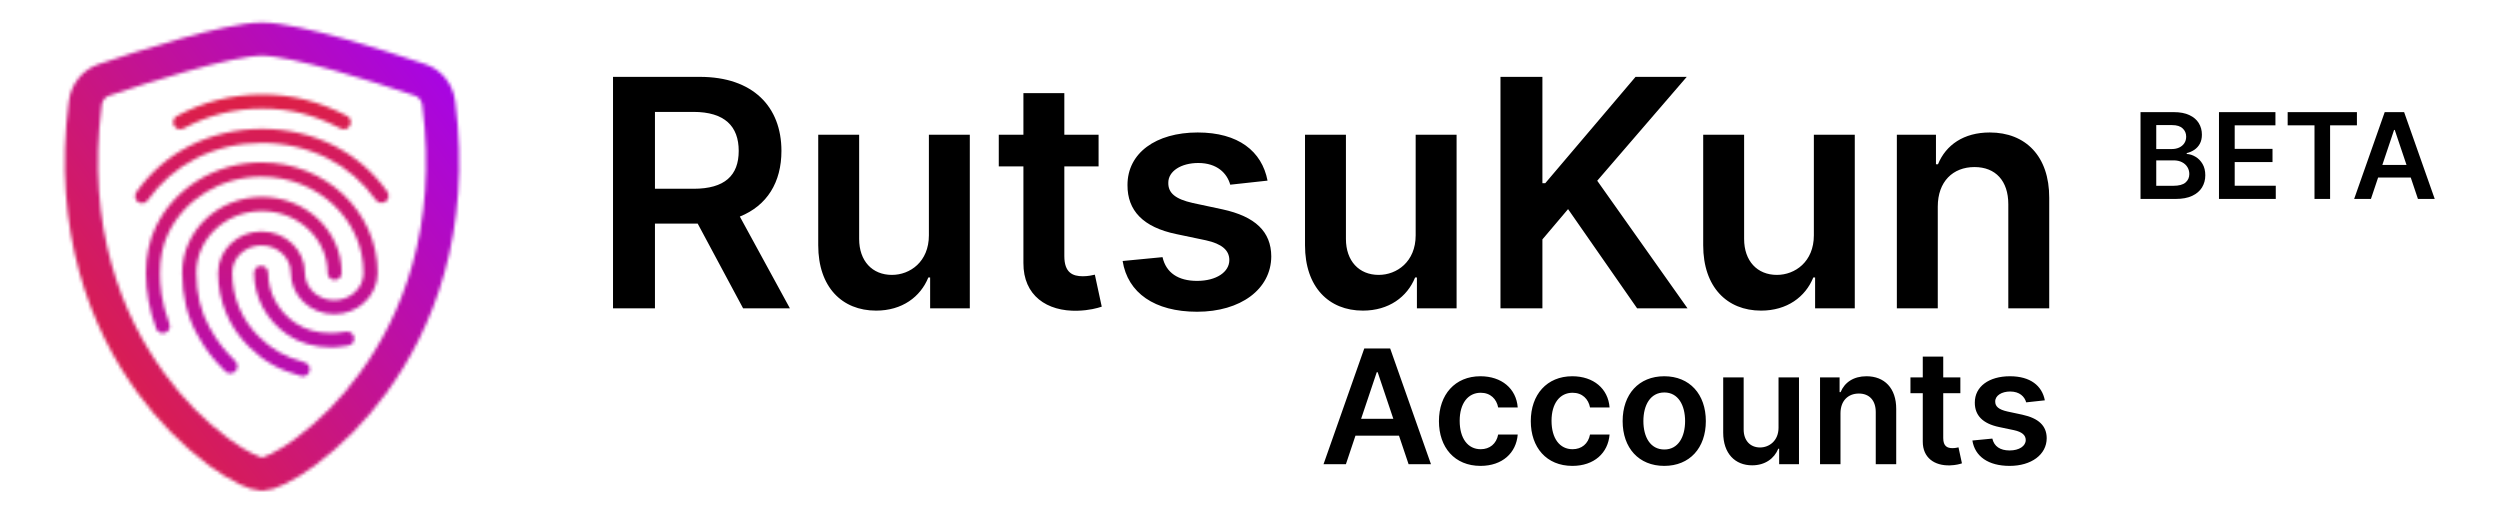<svg width="754" height="155" viewBox="0 0 754 155" fill="none" xmlns="http://www.w3.org/2000/svg">
<path d="M645.582 60V33.818H655.605C657.497 33.818 659.07 34.117 660.322 34.713C661.584 35.301 662.526 36.106 663.148 37.129C663.778 38.152 664.094 39.311 664.094 40.606C664.094 41.672 663.889 42.584 663.48 43.342C663.071 44.092 662.521 44.702 661.831 45.17C661.141 45.639 660.369 45.976 659.517 46.18V46.436C660.446 46.487 661.337 46.773 662.189 47.293C663.05 47.804 663.753 48.528 664.298 49.466C664.844 50.403 665.117 51.537 665.117 52.867C665.117 54.222 664.788 55.44 664.132 56.523C663.476 57.597 662.487 58.445 661.166 59.067C659.845 59.689 658.183 60 656.18 60H645.582ZM650.325 56.037H655.426C657.148 56.037 658.388 55.709 659.146 55.053C659.913 54.388 660.297 53.535 660.297 52.496C660.297 51.72 660.105 51.021 659.722 50.399C659.338 49.769 658.793 49.274 658.085 48.916C657.378 48.55 656.534 48.367 655.554 48.367H650.325V56.037ZM650.325 44.953H655.017C655.835 44.953 656.572 44.804 657.229 44.506C657.885 44.199 658.401 43.769 658.776 43.215C659.159 42.652 659.351 41.987 659.351 41.22C659.351 40.206 658.993 39.371 658.277 38.715C657.57 38.058 656.517 37.73 655.119 37.73H650.325V44.953ZM669.243 60V33.818H686.271V37.794H673.985V44.902H685.389V48.878H673.985V56.024H686.373V60H669.243ZM689.959 37.794V33.818H710.848V37.794H702.756V60H698.052V37.794H689.959ZM715.074 60H710.011L719.228 33.818H725.083L734.314 60H729.251L722.258 39.188H722.054L715.074 60ZM715.24 49.734H729.047V53.544H715.24V49.734Z" fill="black"/>
<path d="M405.926 140L408.807 131.392H421.932L424.83 140H431.58L419.273 105.091H411.466L399.176 140H405.926ZM410.511 126.312L415.233 112.25H415.506L420.227 126.312H410.511ZM446.528 140.511C453.108 140.511 457.301 136.608 457.744 131.051H451.847C451.318 133.864 449.29 135.483 446.58 135.483C442.727 135.483 440.239 132.261 440.239 126.909C440.239 121.625 442.778 118.455 446.58 118.455C449.546 118.455 451.369 120.364 451.847 122.886H457.744C457.318 117.21 452.886 113.477 446.494 113.477C438.824 113.477 433.983 119.017 433.983 127.011C433.983 134.938 438.705 140.511 446.528 140.511ZM474.232 140.511C480.811 140.511 485.004 136.608 485.448 131.051H479.55C479.021 133.864 476.993 135.483 474.283 135.483C470.43 135.483 467.942 132.261 467.942 126.909C467.942 121.625 470.482 118.455 474.283 118.455C477.249 118.455 479.073 120.364 479.55 122.886H485.448C485.021 117.21 480.59 113.477 474.198 113.477C466.527 113.477 461.686 119.017 461.686 127.011C461.686 134.938 466.408 140.511 474.232 140.511ZM501.935 140.511C509.605 140.511 514.48 135.108 514.48 127.011C514.48 118.898 509.605 113.477 501.935 113.477C494.264 113.477 489.389 118.898 489.389 127.011C489.389 135.108 494.264 140.511 501.935 140.511ZM501.969 135.568C497.724 135.568 495.645 131.784 495.645 126.994C495.645 122.205 497.724 118.369 501.969 118.369C506.145 118.369 508.224 122.205 508.224 126.994C508.224 131.784 506.145 135.568 501.969 135.568ZM536.405 128.989C536.405 132.977 533.558 134.955 530.831 134.955C527.865 134.955 525.888 132.858 525.888 129.534V113.818H519.717V130.489C519.717 136.778 523.297 140.341 528.445 140.341C532.365 140.341 535.126 138.278 536.32 135.347H536.592V140H542.575V113.818H536.405V128.989ZM555.091 124.659C555.091 120.875 557.375 118.693 560.631 118.693C563.818 118.693 565.727 120.79 565.727 124.284V140H571.898V123.33C571.915 117.057 568.335 113.477 562.932 113.477C559.011 113.477 556.318 115.352 555.125 118.267H554.818V113.818H548.921V140H555.091V124.659ZM591.244 113.818H586.08V107.545H579.909V113.818H576.193V118.591H579.909V133.148C579.875 138.074 583.455 140.494 588.091 140.358C589.847 140.307 591.057 139.966 591.722 139.744L590.682 134.92C590.341 135.006 589.642 135.159 588.875 135.159C587.324 135.159 586.08 134.614 586.08 132.125V118.591H591.244V113.818ZM616.723 120.739C615.871 116.307 612.325 113.477 606.189 113.477C599.882 113.477 595.587 116.58 595.604 121.42C595.587 125.239 597.939 127.761 602.967 128.801L607.433 129.739C609.837 130.267 610.962 131.239 610.962 132.722C610.962 134.511 609.019 135.858 606.087 135.858C603.257 135.858 601.416 134.631 600.888 132.278L594.871 132.858C595.638 137.665 599.678 140.511 606.104 140.511C612.649 140.511 617.269 137.119 617.286 132.159C617.269 128.426 614.865 126.142 609.922 125.068L605.456 124.114C602.797 123.517 601.74 122.597 601.757 121.08C601.74 119.307 603.7 118.08 606.274 118.08C609.121 118.08 610.621 119.631 611.098 121.352L616.723 120.739Z" fill="black"/>
<path d="M184.886 93H197.534V67.432H210.421L224.125 93H238.239L223.136 65.318C231.352 62.011 235.682 54.989 235.682 45.511C235.682 32.182 227.091 23.182 211.068 23.182H184.886V93ZM197.534 56.932V33.75H209.125C218.568 33.75 222.796 38.08 222.796 45.511C222.796 52.943 218.568 56.932 209.193 56.932H197.534ZM280.153 70.977C280.153 78.954 274.46 82.909 269.006 82.909C263.074 82.909 259.119 78.716 259.119 72.068V40.636H246.778V73.977C246.778 86.557 253.938 93.682 264.233 93.682C272.074 93.682 277.597 89.557 279.983 83.693H280.528V93H292.494V40.636H280.153V70.977ZM331.332 40.636H321.003V28.091H308.662V40.636H301.23V50.182H308.662V79.296C308.594 89.148 315.753 93.989 325.026 93.716C328.537 93.614 330.957 92.932 332.287 92.489L330.207 82.841C329.526 83.011 328.128 83.318 326.594 83.318C323.492 83.318 321.003 82.227 321.003 77.25V50.182H331.332V40.636ZM382.29 54.477C380.585 45.614 373.494 39.955 361.222 39.955C348.608 39.955 340.017 46.159 340.051 55.841C340.017 63.477 344.722 68.523 354.778 70.602L363.71 72.477C368.517 73.534 370.767 75.477 370.767 78.443C370.767 82.023 366.881 84.716 361.017 84.716C355.358 84.716 351.676 82.261 350.619 77.557L338.585 78.716C340.119 88.329 348.199 94.023 361.051 94.023C374.142 94.023 383.381 87.239 383.415 77.318C383.381 69.852 378.574 65.284 368.688 63.136L359.756 61.227C354.438 60.034 352.324 58.193 352.358 55.159C352.324 51.614 356.244 49.159 361.392 49.159C367.085 49.159 370.085 52.261 371.04 55.705L382.29 54.477ZM426.966 70.977C426.966 78.954 421.273 82.909 415.818 82.909C409.886 82.909 405.932 78.716 405.932 72.068V40.636H393.591V73.977C393.591 86.557 400.75 93.682 411.046 93.682C418.886 93.682 424.409 89.557 426.796 83.693H427.341V93H439.307V40.636H426.966V70.977ZM452.543 93H465.19V72.204L472.929 63.068L493.759 93H508.963L481.724 54.511L508.724 23.182H493.281L466.043 55.261H465.19V23.182H452.543V93ZM547.06 70.977C547.06 78.954 541.367 82.909 535.912 82.909C529.98 82.909 526.026 78.716 526.026 72.068V40.636H513.685V73.977C513.685 86.557 520.844 93.682 531.139 93.682C538.98 93.682 544.503 89.557 546.889 83.693H547.435V93H559.401V40.636H547.06V70.977ZM584.432 62.318C584.432 54.75 589 50.386 595.511 50.386C601.886 50.386 605.705 54.58 605.705 61.568V93H618.046V59.659C618.08 47.114 610.921 39.955 600.114 39.955C592.273 39.955 586.886 43.705 584.5 49.534H583.886V40.636H572.091V93H584.432V62.318Z" fill="black"/>
<mask id="mask0_1_7" style="mask-type:alpha" maskUnits="userSpaceOnUse" x="28" y="20" width="102" height="102">
<path d="M103.692 38.998C103.352 38.998 103.012 38.913 102.715 38.742C94.555 34.535 87.5 32.75 79.043 32.75C70.627 32.75 62.638 34.748 55.37 38.742C54.35 39.295 53.075 38.913 52.48 37.892C51.928 36.873 52.31 35.555 53.33 35.002C61.235 30.71 69.905 28.5 79.043 28.5C88.095 28.5 96 30.497 104.67 34.96C105.732 35.513 106.115 36.788 105.562 37.807C105.18 38.572 104.457 38.998 103.692 38.998ZM42.875 61.31C42.45 61.31 42.025 61.182 41.642 60.928C40.665 60.248 40.453 58.93 41.133 57.953C45.34 52.002 50.695 47.328 57.07 44.055C70.415 37.17 87.5 37.127 100.887 44.013C107.262 47.285 112.617 51.917 116.825 57.825C117.505 58.76 117.292 60.12 116.315 60.8C115.338 61.48 114.02 61.267 113.34 60.29C109.515 54.935 104.67 50.727 98.933 47.795C86.735 41.547 71.138 41.547 58.983 47.837C53.203 50.812 48.358 55.062 44.532 60.417C44.193 61.013 43.555 61.31 42.875 61.31ZM69.438 112.608C68.885 112.608 68.332 112.395 67.95 111.97C64.252 108.272 62.255 105.893 59.407 100.75C56.475 95.522 54.945 89.147 54.945 82.305C54.945 69.683 65.74 59.398 79 59.398C92.26 59.398 103.055 69.683 103.055 82.305C103.055 83.495 102.12 84.43 100.93 84.43C99.74 84.43 98.805 83.495 98.805 82.305C98.805 72.02 89.922 63.648 79 63.648C68.078 63.648 59.195 72.02 59.195 82.305C59.195 88.425 60.555 94.078 63.148 98.668C65.868 103.555 67.737 105.638 71.01 108.952C71.817 109.802 71.817 111.12 71.01 111.97C70.543 112.395 69.99 112.608 69.438 112.608ZM99.91 104.745C94.853 104.745 90.39 103.47 86.735 100.962C80.403 96.67 76.62 89.7 76.62 82.305C76.62 81.115 77.555 80.18 78.745 80.18C79.935 80.18 80.87 81.115 80.87 82.305C80.87 88.297 83.93 93.95 89.115 97.435C92.132 99.475 95.66 100.452 99.91 100.452C100.93 100.452 102.63 100.325 104.33 100.027C105.477 99.815 106.582 100.58 106.795 101.77C107.007 102.917 106.242 104.022 105.052 104.235C102.63 104.702 100.505 104.745 99.91 104.745ZM91.368 113.5C91.198 113.5 90.985 113.457 90.815 113.415C84.058 111.545 79.638 109.037 75.005 104.49C69.055 98.582 65.782 90.72 65.782 82.305C65.782 75.42 71.647 69.81 78.873 69.81C86.097 69.81 91.963 75.42 91.963 82.305C91.963 86.853 95.915 90.55 100.802 90.55C105.69 90.55 109.642 86.853 109.642 82.305C109.642 66.282 95.83 53.278 78.83 53.278C66.76 53.278 55.71 59.992 50.737 70.405C49.08 73.847 48.23 77.885 48.23 82.305C48.23 85.62 48.528 90.847 51.078 97.647C51.502 98.752 50.95 99.985 49.845 100.368C48.74 100.792 47.508 100.198 47.125 99.135C45.042 93.567 44.023 88.043 44.023 82.305C44.023 77.205 45 72.573 46.913 68.535C52.565 56.678 65.103 48.985 78.83 48.985C98.168 48.985 113.892 63.903 113.892 82.263C113.892 89.147 108.027 94.757 100.802 94.757C93.578 94.757 87.713 89.147 87.713 82.263C87.713 77.715 83.76 74.017 78.873 74.017C73.985 74.017 70.032 77.715 70.032 82.263C70.032 89.53 72.838 96.33 77.98 101.43C82.017 105.425 85.885 107.635 91.877 109.293C93.025 109.59 93.662 110.78 93.365 111.885C93.153 112.863 92.26 113.5 91.368 113.5Z" fill="black"/>
</mask>
<g mask="url(#mask0_1_7)">
<rect x="3.05176e-05" width="149" height="155" fill="url(#paint0_linear_1_7)"/>
</g>
<mask id="mask1_1_7" style="mask-type:alpha" maskUnits="userSpaceOnUse" x="19" y="6" width="120" height="143">
<path d="M55.493 16.551L55.501 16.549C64.84 13.911 73.968 11.793 79.021 11.793C84.074 11.793 93.192 13.917 102.538 16.539C110.687 18.869 118.781 21.403 126.813 24.139C128.23 24.627 129.513 25.529 130.5 26.77C131.489 28.014 132.135 29.542 132.342 31.183L132.344 31.194C137.229 69.317 125.905 97.339 112.33 115.788L112.324 115.797L112.318 115.805C106.563 123.695 99.707 130.636 91.981 136.399L91.979 136.4C89.407 138.32 86.685 140.008 83.842 141.446C81.553 142.56 79.9 143.043 79.021 143.043C78.138 143.043 76.463 142.554 74.177 141.434L74.173 141.432C71.909 140.326 69.127 138.65 66.048 136.389C58.328 130.627 51.476 123.69 45.725 115.805L45.718 115.796L45.712 115.788C32.138 97.339 20.814 69.317 25.699 31.194L25.7 31.185C25.907 29.545 26.554 28.018 27.543 26.776C28.529 25.537 29.811 24.636 31.227 24.149C36.785 22.262 46.192 19.163 55.493 16.551Z" stroke="white" stroke-width="10"/>
</mask>
<g mask="url(#mask1_1_7)">
<rect x="41.127" y="202.376" width="167.287" height="183" transform="rotate(-123.911 41.127 202.376)" fill="url(#paint1_linear_1_7)"/>
</g>
<defs>
<linearGradient id="paint0_linear_1_7" x1="56.401" y1="4.287" x2="60.81" y2="172.752" gradientUnits="userSpaceOnUse">
<stop stop-color="#E82525"/>
<stop offset="1" stop-color="#9E00FF"/>
</linearGradient>
<linearGradient id="paint1_linear_1_7" x1="104.45" y1="207.438" x2="109.924" y2="406.32" gradientUnits="userSpaceOnUse">
<stop stop-color="#E82525"/>
<stop offset="1" stop-color="#9E00FF"/>
</linearGradient>
</defs>
</svg>
